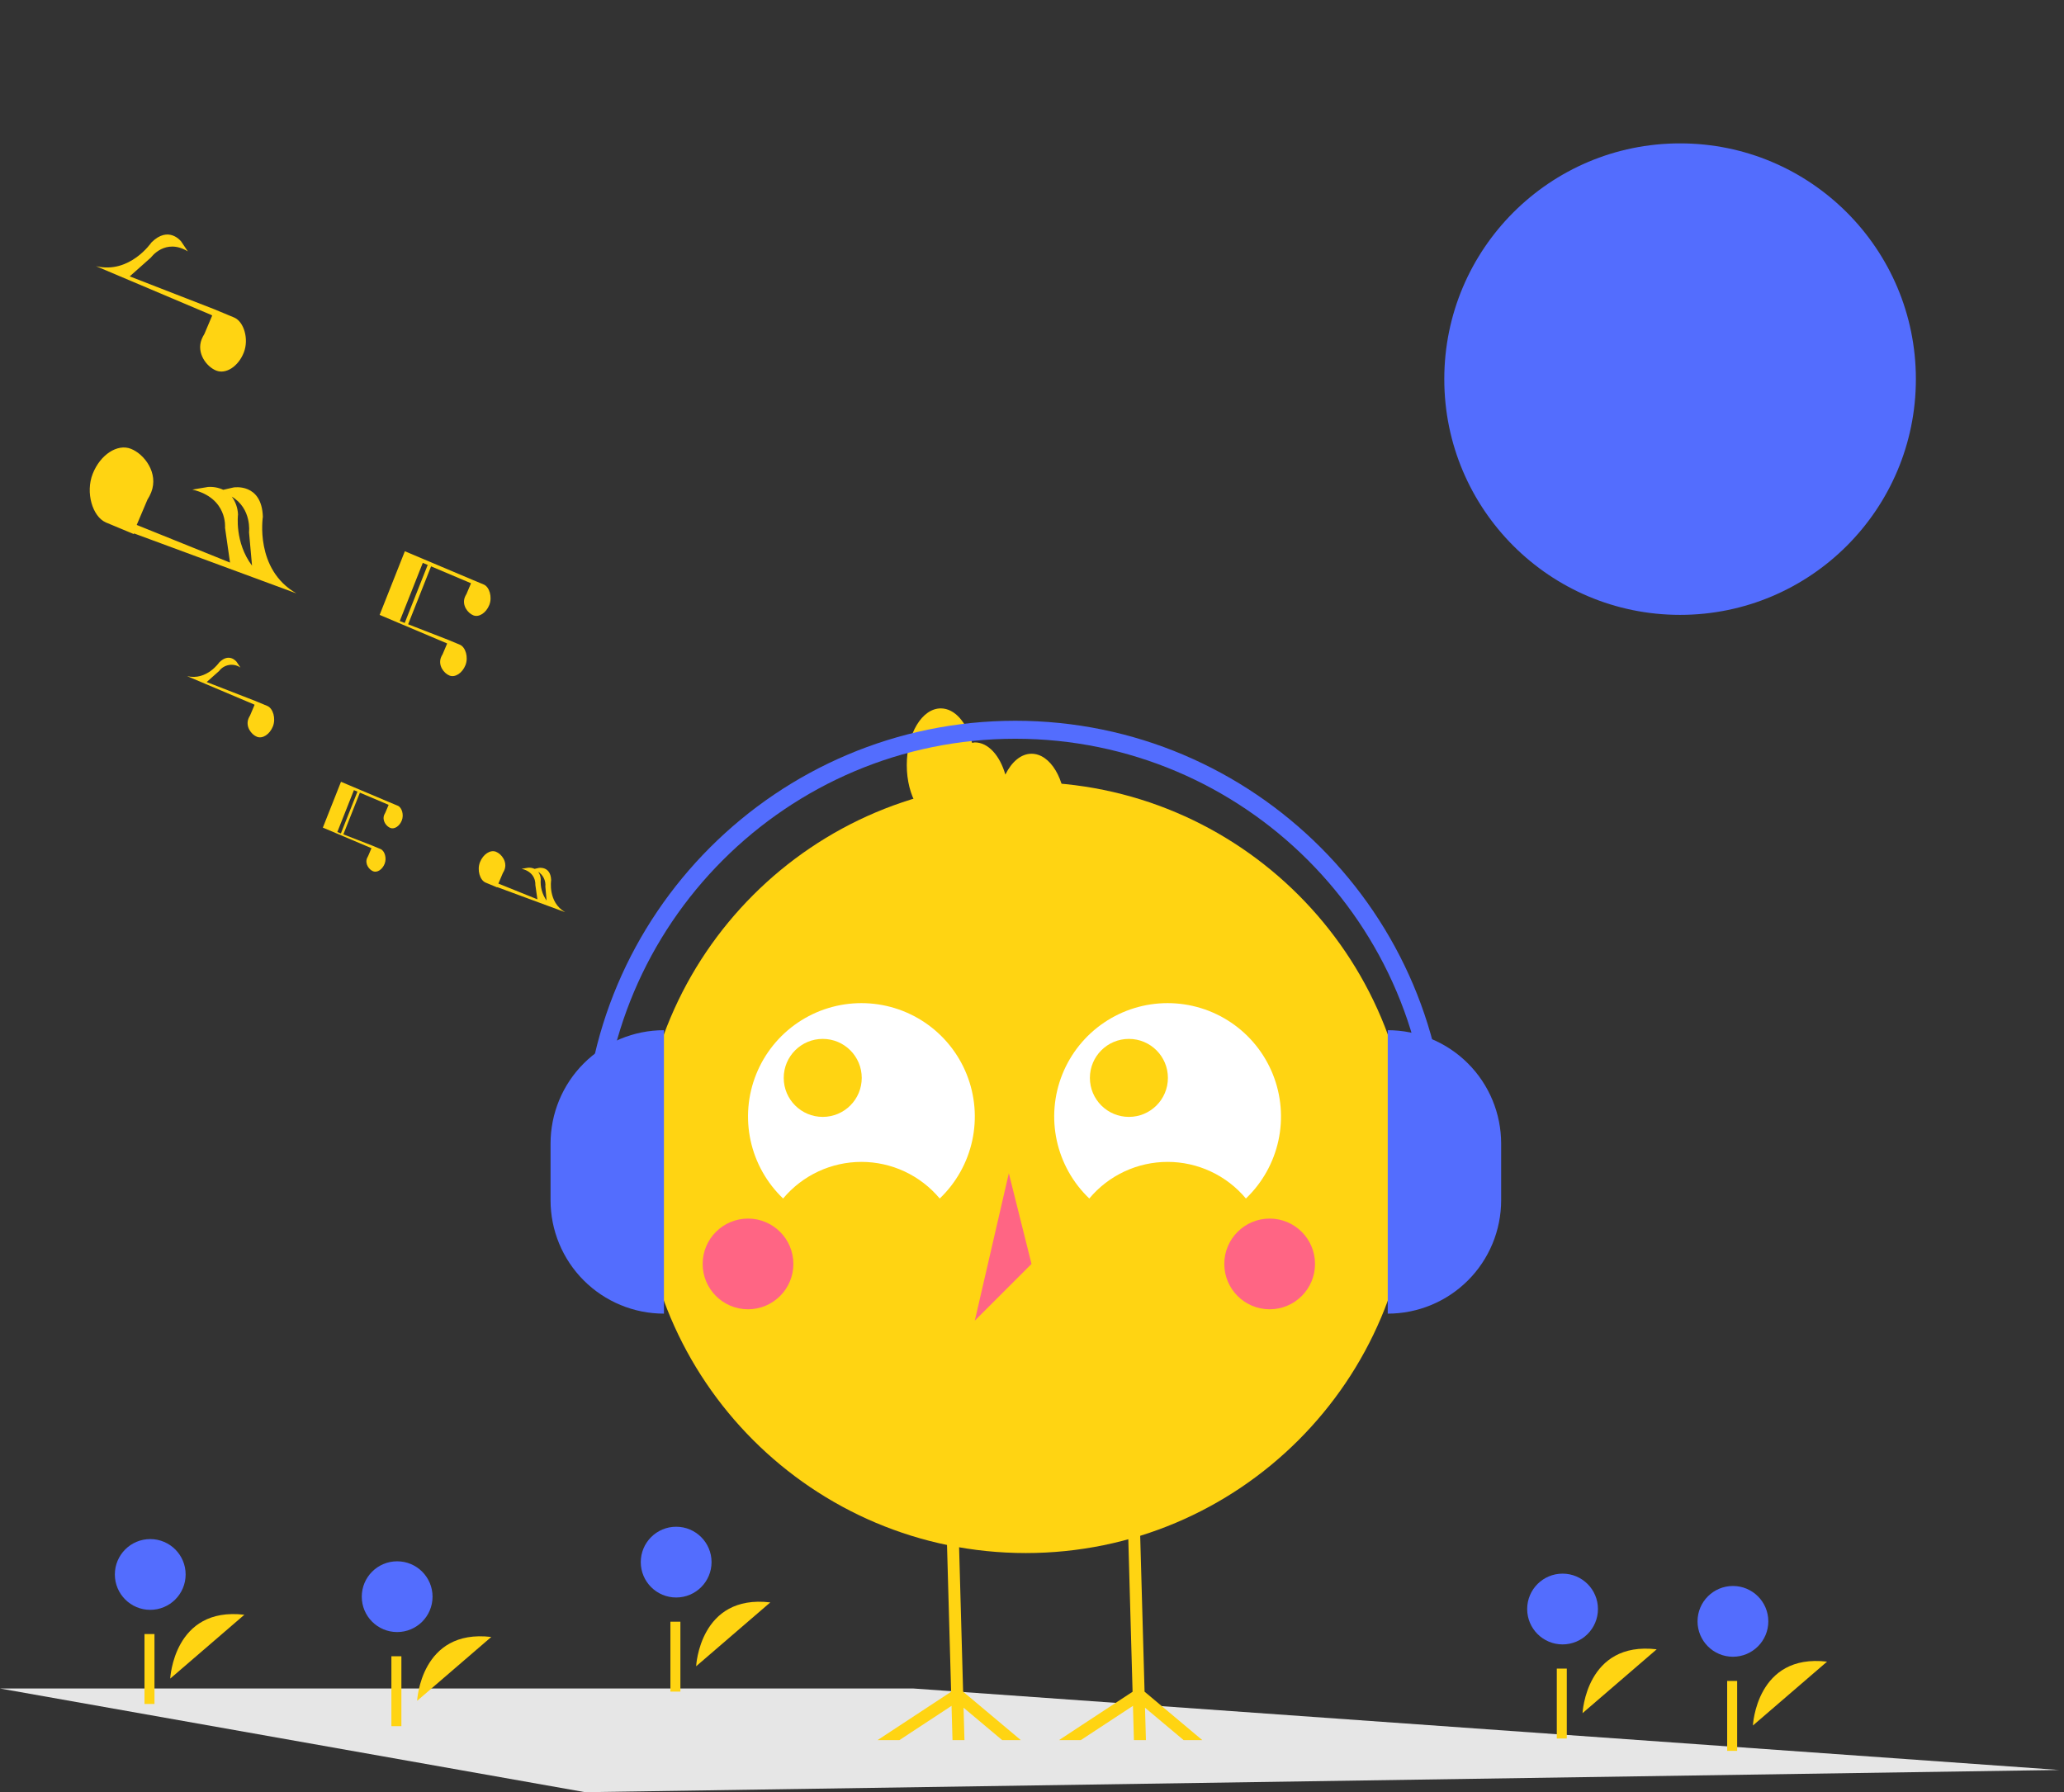 <svg width="403" height="350" viewBox="0 0 403 350" fill="none" xmlns="http://www.w3.org/2000/svg">
<rect x="0" y="0" width="403" height="350" fill="#333333" stroke="none"/>
<g clip-path="url(#clip0_677_1937)">
<path d="M402.055 345.661L114.245 350L0 329.752H178.352L402.055 345.661Z" fill="#E6E6E6"/>
<path d="M328.039 120.08C353.467 120.08 374.079 99.467 374.079 74.04C374.079 48.613 353.467 28 328.039 28C302.612 28 282 48.613 282 74.04C282 99.467 302.612 120.08 328.039 120.08Z" fill="#536DFE"/>
<path d="M81.446 332.158C81.446 332.158 82.12 318.047 95.925 319.687L81.446 332.158Z" fill="#FFD412"/>
<path d="M77.545 318.73C81.362 318.73 84.455 315.636 84.455 311.82C84.455 308.004 81.362 304.911 77.545 304.911C73.729 304.911 70.636 308.004 70.636 311.82C70.636 315.636 73.729 318.73 77.545 318.73Z" fill="#536DFE"/>
<path d="M78.372 323.456H76.421V337.109H78.372V323.456Z" fill="#FFD412"/>
<path d="M308.994 334.569C308.994 334.569 309.668 320.458 323.474 322.098L308.994 334.569Z" fill="#FFD412"/>
<path d="M305.094 321.141C308.91 321.141 312.003 318.047 312.003 314.231C312.003 310.415 308.91 307.321 305.094 307.321C301.277 307.321 298.184 310.415 298.184 314.231C298.184 318.047 301.277 321.141 305.094 321.141Z" fill="#536DFE"/>
<path d="M305.92 325.866H303.969V339.519H305.92V325.866Z" fill="#FFD412"/>
<path d="M342.259 336.979C342.259 336.979 342.932 322.868 356.738 324.508L342.259 336.979Z" fill="#FFD412"/>
<path d="M338.358 323.551C342.174 323.551 345.268 320.457 345.268 316.641C345.268 312.825 342.174 309.731 338.358 309.731C334.542 309.731 331.448 312.825 331.448 316.641C331.448 320.457 334.542 323.551 338.358 323.551Z" fill="#536DFE"/>
<path d="M339.184 328.276H337.234V341.929H339.184V328.276Z" fill="#FFD412"/>
<path d="M135.923 325.409C135.923 325.409 136.596 311.298 150.402 312.938L135.923 325.409Z" fill="#FFD412"/>
<path d="M132.022 311.98C135.838 311.98 138.932 308.887 138.932 305.071C138.932 301.255 135.838 298.161 132.022 298.161C128.206 298.161 125.112 301.255 125.112 305.071C125.112 308.887 128.206 311.98 132.022 311.98Z" fill="#536DFE"/>
<path d="M132.848 316.707H130.898V330.36H132.848V316.707Z" fill="#FFD412"/>
<path d="M33.237 327.82C33.237 327.82 33.91 313.708 47.716 315.348L33.237 327.82Z" fill="#FFD412"/>
<path d="M29.336 314.391C33.152 314.391 36.246 311.298 36.246 307.481C36.246 303.665 33.152 300.572 29.336 300.572C25.52 300.572 22.426 303.665 22.426 307.481C22.426 311.298 25.52 314.391 29.336 314.391Z" fill="#536DFE"/>
<path d="M30.162 319.117H28.212V332.77H30.162V319.117Z" fill="#FFD412"/>
<path d="M200.299 303.299C241.875 303.299 275.58 269.594 275.58 228.017C275.58 186.441 241.875 152.736 200.299 152.736C158.722 152.736 125.017 186.441 125.017 228.017C125.017 269.594 158.722 303.299 200.299 303.299Z" fill="#FFD412"/>
<path d="M152.904 234.061C154.774 231.822 157.112 230.022 159.754 228.786C162.396 227.551 165.277 226.91 168.193 226.91C171.11 226.91 173.991 227.551 176.632 228.786C179.274 230.022 181.613 231.822 183.482 234.061C186.681 231.006 188.893 227.064 189.831 222.742C190.769 218.42 190.391 213.915 188.746 209.81C187.101 205.704 184.264 202.185 180.601 199.707C176.938 197.228 172.616 195.903 168.193 195.903C163.77 195.903 159.449 197.228 155.785 199.707C152.122 202.185 149.285 205.704 147.64 209.81C145.995 213.915 145.617 218.42 146.555 222.742C147.494 227.064 149.705 231.006 152.904 234.061Z" fill="white"/>
<path d="M212.687 234.06C214.556 231.822 216.895 230.022 219.536 228.786C222.178 227.551 225.059 226.91 227.976 226.91C230.892 226.91 233.773 227.551 236.415 228.786C239.057 230.022 241.395 231.822 243.265 234.06C246.464 231.006 248.675 227.064 249.613 222.742C250.552 218.42 250.174 213.915 248.529 209.81C246.884 205.704 244.047 202.185 240.383 199.707C236.72 197.228 232.399 195.903 227.976 195.903C223.553 195.903 219.231 197.228 215.568 199.707C211.905 202.185 209.068 205.704 207.422 209.81C205.777 213.915 205.4 218.42 206.338 222.742C207.276 227.064 209.487 231.006 212.687 234.06Z" fill="white"/>
<path d="M160.64 218.122C164.847 218.122 168.257 214.712 168.257 210.505C168.257 206.299 164.847 202.889 160.64 202.889C156.434 202.889 153.024 206.299 153.024 210.505C153.024 214.712 156.434 218.122 160.64 218.122Z" fill="#FFD412"/>
<path d="M220.42 218.122C224.627 218.122 228.037 214.712 228.037 210.505C228.037 206.299 224.627 202.889 220.42 202.889C216.214 202.889 212.804 206.299 212.804 210.505C212.804 214.712 216.214 218.122 220.42 218.122Z" fill="#FFD412"/>
<path d="M146.051 255.694C150.943 255.694 154.908 251.729 154.908 246.838C154.908 241.946 150.943 237.981 146.051 237.981C141.16 237.981 137.195 241.946 137.195 246.838C137.195 251.729 141.16 255.694 146.051 255.694Z" fill="#FF6584"/>
<path d="M247.903 255.694C252.794 255.694 256.76 251.729 256.76 246.838C256.76 241.946 252.794 237.981 247.903 237.981C243.012 237.981 239.046 241.946 239.046 246.838C239.046 251.729 243.012 255.694 247.903 255.694Z" fill="#FF6584"/>
<path d="M196.977 229.124L190.335 257.908L201.405 246.838L196.977 229.124Z" fill="#FF6584"/>
<path d="M231.108 339.833L223.567 333.503L223.743 339.833H221.4L221.213 333.14L211.031 339.833H206.769L221.137 330.388L220.581 310.557L220.165 295.58L222.501 295.516L222.923 310.557L223.479 330.371L234.75 339.833H231.108Z" fill="#FFD412"/>
<path d="M195.679 339.833L188.138 333.503L188.313 339.833H185.977L185.79 333.14L175.608 339.833H171.345L185.708 330.388L185.152 310.557L184.736 295.58L187.078 295.516L187.499 310.557L188.05 330.371L199.321 339.833H195.679Z" fill="#FFD412"/>
<path d="M201.406 147.2C199.34 147.2 197.518 148.805 196.299 151.27C195.226 147.564 192.97 144.986 190.335 144.986C190.156 145.004 189.978 145.034 189.803 145.076C188.79 141.119 186.436 138.344 183.692 138.344C180.024 138.344 177.05 143.3 177.05 149.415C177.05 155.529 180.024 160.485 183.692 160.485C183.871 160.468 184.049 160.438 184.224 160.396C185.237 164.353 187.591 167.128 190.335 167.128C192.4 167.128 194.223 165.523 195.441 163.059C196.515 166.765 198.771 169.342 201.406 169.342C205.074 169.342 208.048 164.385 208.048 158.271C208.048 152.157 205.074 147.2 201.406 147.2Z" fill="#FFD412"/>
<path d="M129.637 256.545C126.73 256.545 123.85 255.973 121.164 254.86C118.478 253.747 116.037 252.116 113.981 250.06C111.925 248.004 110.294 245.563 109.181 242.877C108.068 240.191 107.496 237.311 107.496 234.404V223.333C107.496 217.461 109.828 211.829 113.981 207.676C118.133 203.524 123.765 201.191 129.637 201.191V256.545Z" fill="#536DFE"/>
<path d="M270.96 201.191C273.868 201.191 276.747 201.764 279.433 202.877C282.12 203.99 284.56 205.62 286.616 207.677C288.673 209.733 290.303 212.173 291.416 214.86C292.529 217.546 293.102 220.425 293.102 223.333V234.404C293.102 237.312 292.529 240.191 291.416 242.877C290.303 245.563 288.673 248.004 286.616 250.06C284.56 252.116 282.12 253.747 279.433 254.86C276.747 255.973 273.868 256.545 270.96 256.545V201.191H270.96Z" fill="#536DFE"/>
<path d="M282.562 225.073H279.049C279.049 180.52 242.803 144.273 198.249 144.273C153.696 144.273 117.449 180.52 117.449 225.073H113.936C113.936 178.582 151.759 140.76 198.249 140.76C244.74 140.76 282.562 178.582 282.562 225.073Z" fill="#536DFE"/>
<path d="M77.69 157.364L77.691 157.363L76.041 156.675L69.077 153.731L66.581 152.676L66.389 153.16L63.036 161.626L72.473 165.62L72.522 165.665L71.886 167.164C71.799 167.302 71.725 167.446 71.665 167.597C71.219 168.722 72.06 169.841 72.856 170.156C73.651 170.471 74.657 169.814 75.102 168.689C75.542 167.58 75.112 166.171 74.337 165.83L74.338 165.829L72.688 165.141L67.042 162.947L70.268 154.801L69.789 154.612L66.562 162.76L65.864 162.489L69.104 154.309L69.189 154.345L75.826 157.154L75.875 157.199L75.239 158.698C75.152 158.835 75.078 158.98 75.018 159.131C74.572 160.256 75.413 161.374 76.209 161.689C77.004 162.004 78.01 161.348 78.455 160.223C78.895 159.114 78.465 157.704 77.69 157.364Z" fill="#FFD412"/>
<path d="M110.352 178.148C106.926 176.19 107.612 171.892 107.612 171.892C107.526 169.1 105.219 169.495 105.219 169.495L104.379 169.686C103.989 169.505 103.56 169.426 103.131 169.456L101.854 169.67C104.762 170.354 104.523 172.787 104.523 172.787L104.93 175.631L97.31 172.557L98.185 170.494C98.306 170.304 98.409 170.102 98.493 169.893C99.112 168.331 97.944 166.777 96.839 166.34C95.734 165.902 94.337 166.814 93.718 168.376C93.108 169.917 93.705 171.874 94.781 172.347L94.78 172.349L97.073 173.304L97.09 173.25L110.352 178.148ZM106.482 173.15L106.727 175.873C105.864 174.662 105.459 173.185 105.583 171.703C105.563 171.176 105.385 170.668 105.073 170.243C105.553 170.55 105.938 170.985 106.187 171.498C106.436 172.011 106.538 172.583 106.482 173.15V173.15Z" fill="#FFD412"/>
<path d="M52.226 137.882L52.227 137.88L49.934 136.925L40.354 133.201L42.772 131.05C43.245 130.419 43.944 129.996 44.721 129.869C45.499 129.741 46.297 129.919 46.946 130.366L46.196 129.251C46.196 129.251 44.785 127.383 42.81 129.359C42.81 129.359 40.367 132.961 36.529 132.043L49.636 137.59L49.705 137.653L48.822 139.735C48.701 139.926 48.597 140.127 48.514 140.336C47.895 141.898 49.063 143.452 50.168 143.89C51.273 144.327 52.67 143.415 53.288 141.853C53.899 140.312 53.302 138.355 52.226 137.882Z" fill="#FFD412"/>
<path d="M87.3 125.693L86.417 127.775C86.296 127.966 86.193 128.167 86.109 128.376C85.49 129.939 86.659 131.492 87.763 131.93C88.868 132.367 90.265 131.456 90.884 129.894C91.494 128.353 90.897 126.395 89.821 125.922L89.822 125.92L87.53 124.966L79.688 121.917L84.168 110.605L83.504 110.341L79.022 121.659L78.053 121.282L82.552 109.92L82.671 109.971L91.888 113.872L91.957 113.934L91.074 116.017C90.953 116.207 90.85 116.408 90.766 116.618C90.147 118.18 91.316 119.734 92.42 120.171C93.525 120.609 94.922 119.697 95.541 118.135C96.151 116.594 95.555 114.636 94.478 114.164L94.479 114.162L92.187 113.207L82.819 109.247L82.819 109.247L82.515 109.118L79.048 107.653L74.125 120.083L87.231 125.631L87.3 125.693Z" fill="#FFD412"/>
<path d="M45.765 62.032L45.767 62.029L41.821 60.385L25.329 53.974L29.491 50.271C29.491 50.271 32.26 46.429 36.676 49.094L35.385 47.174C35.385 47.174 32.956 43.959 29.557 47.361C29.557 47.361 25.352 53.561 18.745 51.98L41.307 61.53L41.426 61.637L39.905 65.222C39.697 65.55 39.52 65.896 39.375 66.257C38.31 68.946 40.321 71.621 42.223 72.374C44.124 73.127 46.529 71.557 47.594 68.868C48.645 66.216 47.618 62.846 45.765 62.032Z" fill="#FFD412"/>
<path d="M57.875 115.885C49.685 111.203 51.324 100.927 51.324 100.927C51.118 94.251 45.602 95.196 45.602 95.196L43.595 95.654C42.663 95.221 41.636 95.031 40.61 95.102L37.557 95.616C44.51 97.249 43.938 103.066 43.938 103.066L44.913 109.867L26.694 102.517L28.785 97.585C29.075 97.129 29.321 96.648 29.522 96.148C31.002 92.413 28.208 88.698 25.567 87.652C22.925 86.606 19.585 88.785 18.106 92.52C16.647 96.204 18.073 100.885 20.646 102.016L20.644 102.02L26.125 104.302L26.166 104.173L57.875 115.885ZM48.623 103.936L49.21 110.468C45.77 105.901 46.473 100.476 46.473 100.476C46.424 99.216 45.999 98 45.253 96.984C49.204 99.349 48.623 103.936 48.623 103.936H48.623Z" fill="#FFD412"/>
</g>
<defs>
<clipPath id="clip0_677_1937">
<rect width="402.055" height="350" fill="white"/>
</clipPath>
</defs>
</svg>
